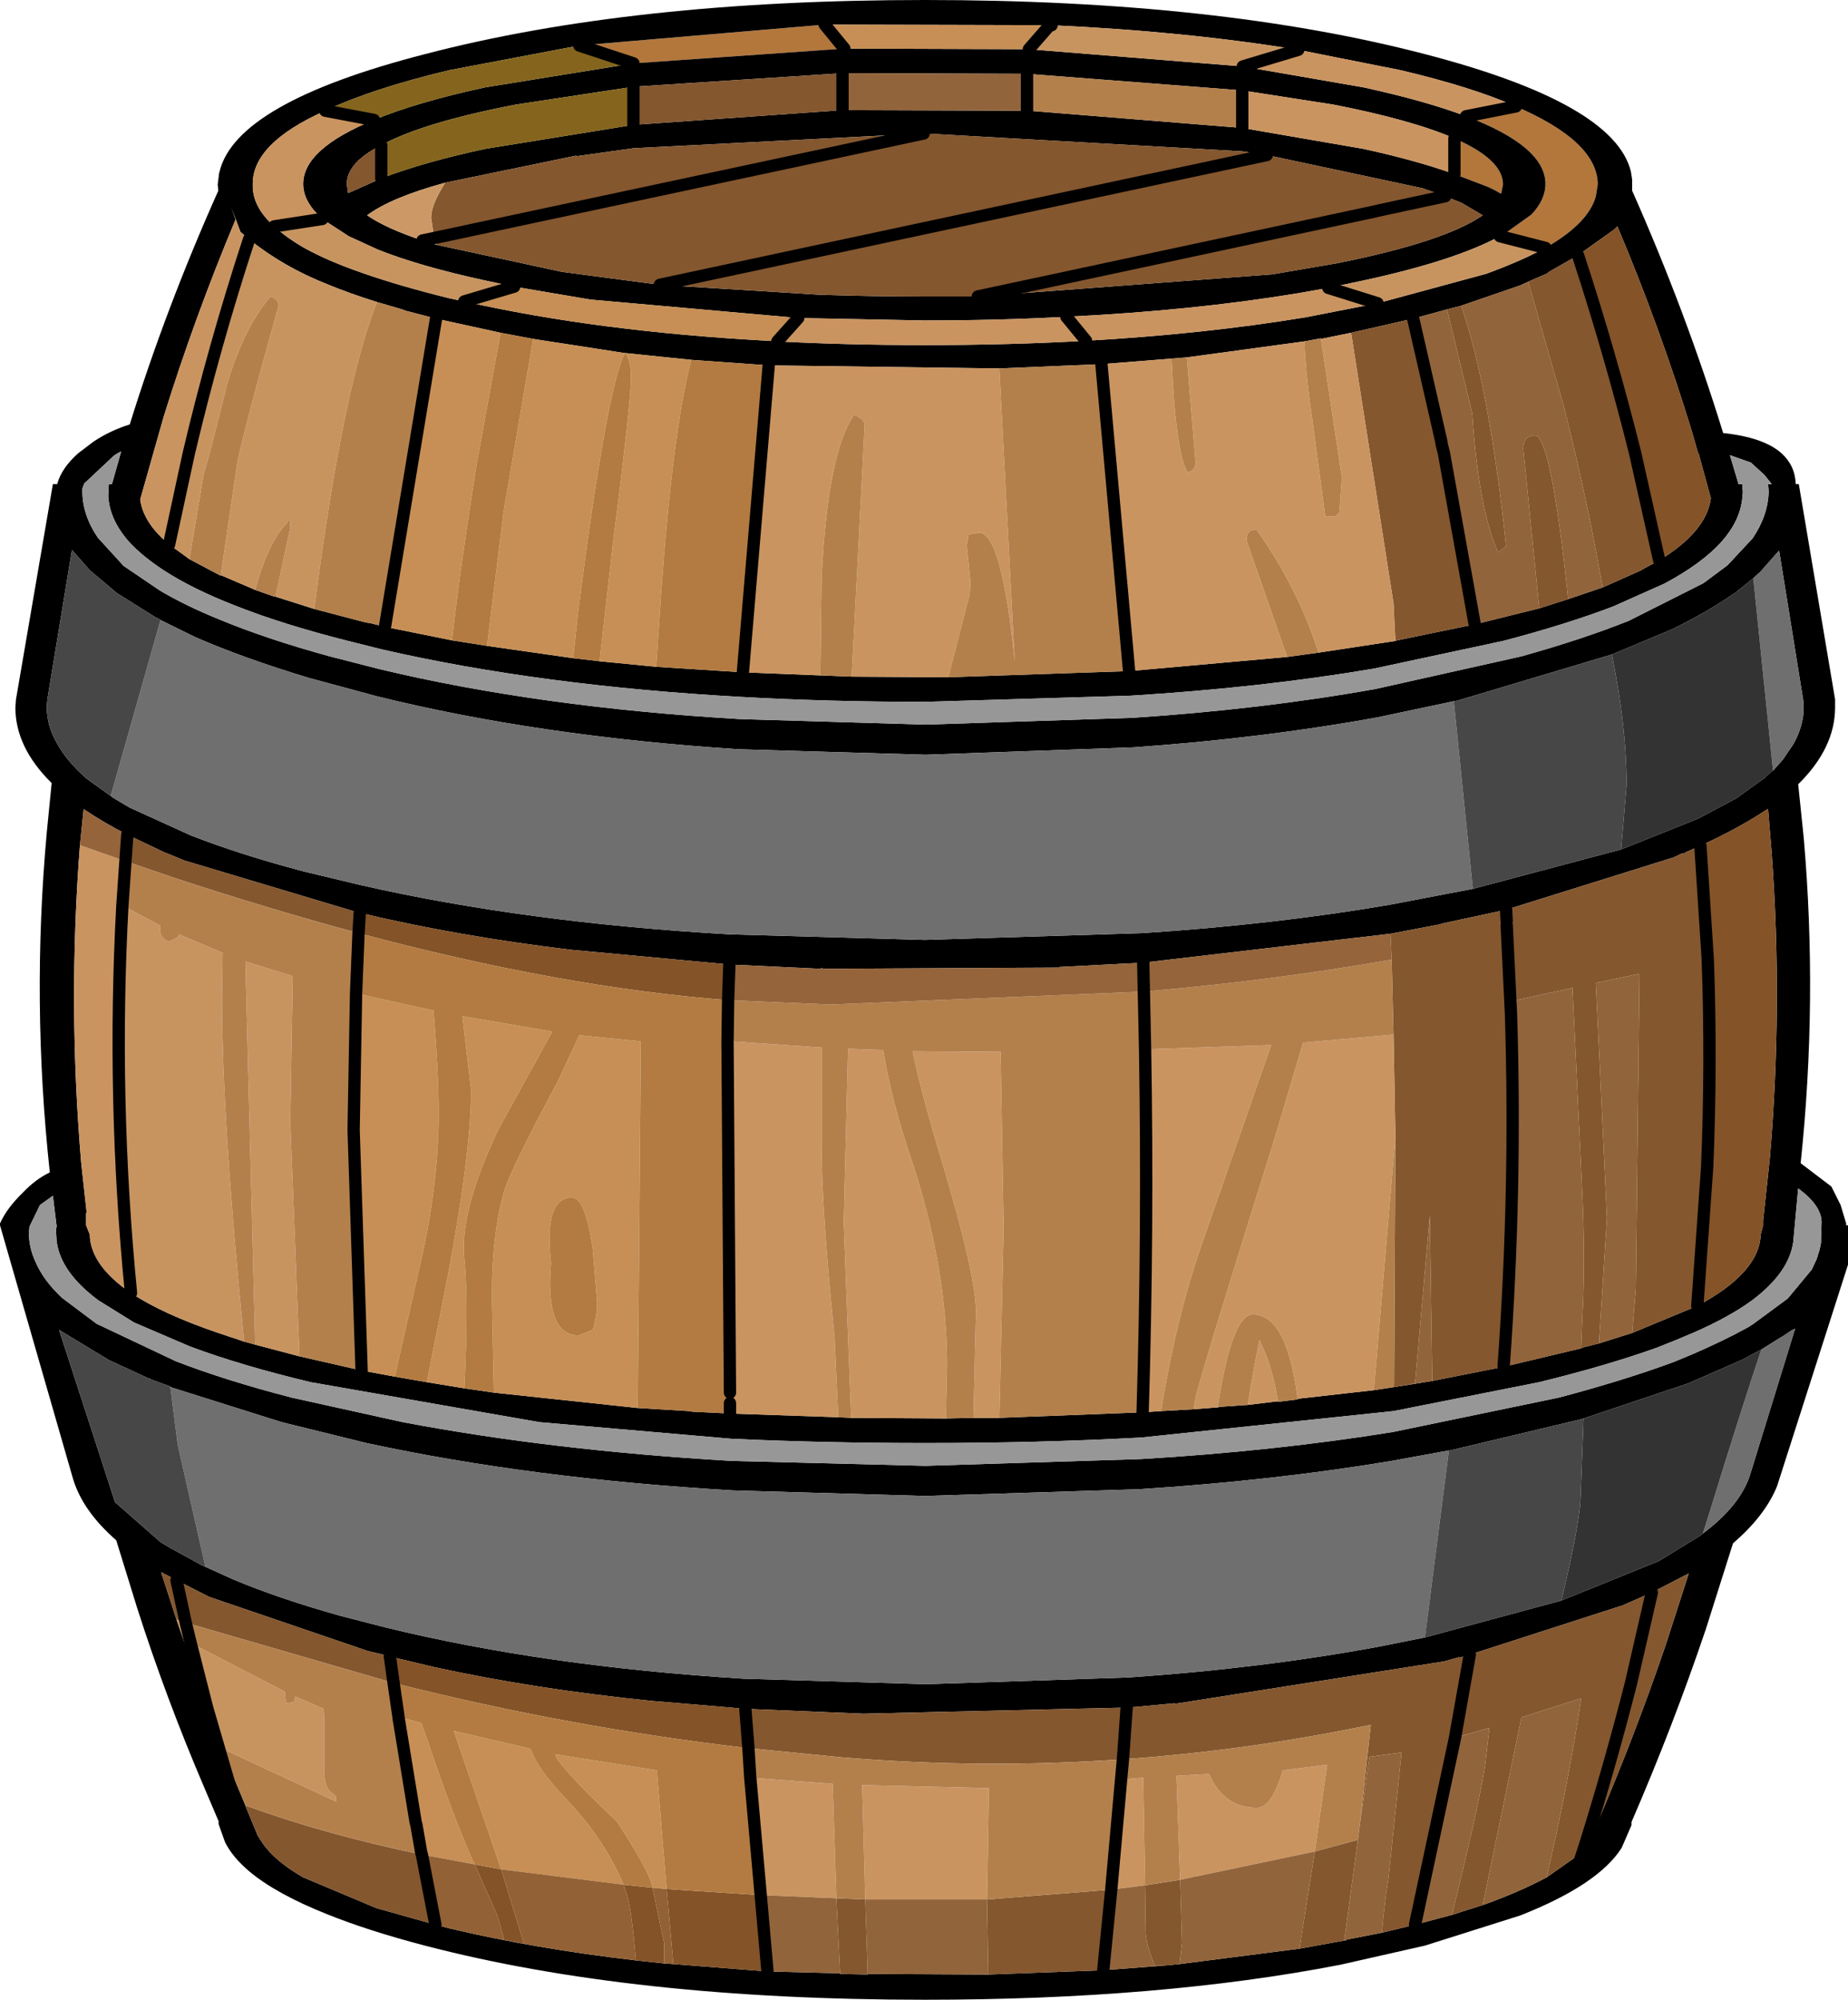 <?xml version="1.0" encoding="UTF-8" standalone="no"?>
<svg xmlns:xlink="http://www.w3.org/1999/xlink" height="162.55px" width="150.25px" xmlns="http://www.w3.org/2000/svg">
  <g transform="matrix(1.0, 0.0, 0.0, 1.0, 75.1, 81.25)">
    <path d="M48.15 -72.6 Q54.65 -69.8 54.8 -66.4 L54.8 -66.25 54.65 -65.3 Q54.05 -63.1 50.55 -61.1 L46.85 -62.05 46.95 -62.05 49.4 -63.8 Q50.55 -65.0 50.55 -66.3 50.55 -69.35 44.1 -71.8 L48.15 -72.6 M-28.0 -77.55 L-8.05 -79.25 -6.45 -77.3 -23.6 -76.1 -28.0 -77.55 M43.15 -70.0 Q47.05 -68.3 47.1 -66.3 L47.1 -66.25 46.95 -65.5 Q46.45 -65.8 45.9 -66.05 L43.15 -67.1 43.15 -70.0" fill="#b3773c" fill-rule="evenodd" stroke="none"/>
    <path d="M57.6 -66.65 L57.6 -65.75 Q61.95 -55.95 65.0 -46.05 68.3 -45.7 69.75 -44.4 70.85 -43.4 70.9 -41.9 L71.15 -41.9 74.1 -24.4 74.1 -23.75 Q74.1 -20.45 71.1 -17.5 L71.55 -13.15 Q72.7 0.05 71.3 13.3 L73.8 15.2 74.55 16.7 75.0 18.2 75.0 18.35 75.15 18.35 75.15 21.55 69.4 39.5 69.3 39.75 Q68.3 42.05 65.8 44.2 L63.6 51.15 Q60.95 59.0 57.55 66.85 L57.55 67.1 56.75 68.95 Q54.85 71.95 48.5 74.45 L40.75 76.9 33.9 78.45 Q19.25 81.3 0.1 81.3 -23.7 81.3 -40.55 76.9 -45.15 75.7 -48.5 74.35 -52.65 72.7 -54.85 70.85 -56.2 69.7 -56.8 68.5 L-57.3 67.1 -57.35 66.85 -57.3 66.85 -58.45 64.15 Q-61.6 56.8 -63.95 49.45 L-65.65 43.95 Q-68.35 41.6 -69.15 39.0 L-75.1 18.35 -75.1 18.2 Q-74.55 16.95 -73.2 15.65 -72.2 14.6 -71.05 14.05 -72.55 0.2 -71.3 -13.55 L-70.9 -17.6 Q-73.85 -20.5 -73.85 -23.75 L-73.8 -24.4 -70.8 -41.9 -70.45 -41.9 Q-70.1 -43.2 -68.75 -44.4 L-67.5 -45.35 Q-66.15 -46.25 -64.55 -46.75 -61.6 -56.25 -57.35 -65.75 L-57.4 -66.25 -57.3 -67.05 -57.3 -67.1 -57.25 -67.3 Q-55.9 -72.9 -40.55 -76.85 -23.7 -81.25 0.1 -81.25 23.9 -81.25 40.75 -76.85 56.15 -72.85 57.5 -67.3 L57.6 -66.65 M59.8 -35.7 Q63.65 -38.05 64.0 -40.75 L63.0 -44.4 62.95 -44.45 62.45 -46.2 Q59.9 -54.55 56.4 -62.85 L56.15 -62.6 53.2 -60.5 50.75 -59.1 50.75 -59.05 49.15 -58.35 48.5 -58.05 43.7 -56.4 42.55 -56.1 39.8 -55.35 34.75 -54.2 32.3 -53.7 32.3 -53.75 30.95 -53.5 21.4 -52.2 20.15 -52.1 14.45 -51.65 6.15 -51.3 -12.6 -51.55 -18.9 -52.0 -24.25 -52.55 -24.3 -52.55 -31.75 -53.7 -34.4 -54.2 -39.65 -55.35 -42.15 -56.0 -42.4 -56.1 -44.45 -56.7 Q-46.7 -57.4 -48.5 -58.15 -52.05 -59.55 -54.85 -61.8 L-55.55 -62.4 -56.3 -64.4 -55.95 -63.4 Q-59.3 -55.4 -61.8 -47.35 L-63.7 -40.65 Q-63.45 -38.75 -61.35 -37.0 L-59.7 -35.8 -57.15 -34.45 -57.15 -34.5 -54.35 -33.3 -52.8 -32.75 -52.7 -32.75 -49.55 -31.75 -45.35 -30.65 -45.0 -30.6 -43.8 -30.3 -38.35 -29.2 -35.5 -28.75 -28.5 -27.75 -26.35 -27.5 -21.75 -27.05 -14.7 -26.6 -8.4 -26.35 -5.85 -26.25 2.0 -26.2 16.7 -26.7 29.55 -27.85 32.1 -28.2 38.35 -29.15 38.5 -29.2 44.8 -30.5 50.05 -31.8 52.4 -32.55 55.2 -33.5 58.35 -34.9 58.4 -34.95 59.8 -35.7 M50.55 -61.1 Q54.05 -63.1 54.65 -65.3 L54.8 -66.25 54.8 -66.4 Q54.65 -69.8 48.15 -72.6 44.5 -74.2 38.75 -75.55 L30.45 -77.2 Q21.3 -78.7 10.4 -79.2 L10.25 -79.2 -8.05 -79.25 -28.0 -77.55 -38.55 -75.55 Q-44.85 -74.05 -48.65 -72.25 -54.6 -69.6 -54.55 -66.25 -54.6 -64.45 -52.8 -62.85 -51.9 -62.0 -50.45 -61.15 -48.5 -60.05 -45.6 -59.05 -42.6 -58.0 -38.55 -57.0 L-37.35 -56.75 Q-26.5 -54.3 -12.65 -53.55 L-11.9 -53.5 Q-6.15 -53.2 0.1 -53.2 6.95 -53.2 13.2 -53.55 22.8 -54.1 31.0 -55.45 L36.9 -56.6 45.75 -59.0 Q48.6 -60.05 50.55 -61.1 M44.1 -71.8 Q50.55 -69.35 50.55 -66.3 50.55 -65.0 49.4 -63.8 L46.95 -62.05 46.85 -62.05 Q43.15 -60.05 35.75 -58.45 L32.9 -57.85 30.35 -57.4 Q21.85 -56.0 11.6 -55.5 6.1 -55.2 0.05 -55.2 L-10.2 -55.4 -27.1 -56.9 -33.3 -57.95 -35.65 -58.45 Q-40.95 -59.6 -44.35 -60.95 L-46.75 -62.05 -48.9 -63.45 -49.25 -63.8 Q-50.45 -65.0 -50.45 -66.3 -50.45 -69.15 -44.7 -71.5 -41.2 -72.95 -35.65 -74.15 L-23.6 -76.1 -6.45 -77.3 8.55 -77.25 25.95 -75.85 35.75 -74.15 Q40.8 -73.05 44.1 -71.8 M-39.6 -61.35 L-29.4 -59.15 -21.45 -58.1 -8.6 -57.3 Q-4.45 -57.15 0.1 -57.15 L4.4 -57.15 28.35 -58.95 33.6 -59.85 Q42.35 -61.6 45.45 -63.75 L43.75 -64.75 42.4 -65.3 40.55 -65.95 27.9 -68.65 25.9 -68.95 0.1 -70.4 0.0 -70.4 -23.6 -69.2 -28.25 -68.55 -28.25 -68.6 -38.9 -66.4 Q-43.3 -65.2 -45.25 -63.75 -43.75 -62.7 -40.75 -61.7 L-39.6 -61.35 M43.15 -67.1 L45.9 -66.05 Q46.45 -65.8 46.95 -65.5 L47.1 -66.25 47.1 -66.3 Q47.05 -68.3 43.15 -70.0 39.7 -71.5 33.3 -72.75 L25.9 -73.9 8.4 -75.25 -6.6 -75.3 -23.6 -74.2 -33.15 -72.75 Q-40.7 -71.3 -44.1 -69.45 -46.95 -68.0 -46.9 -66.25 L-46.8 -65.55 -44.1 -66.75 Q-40.75 -68.05 -35.65 -69.15 L-23.6 -71.1 -6.6 -72.3 8.4 -72.25 8.55 -72.25 25.9 -70.85 35.75 -69.15 Q40.1 -68.2 43.15 -67.1 M17.85 -3.0 L11.05 -2.65 11.05 -2.6 -8.0 -2.5 -8.35 -2.55 -8.35 -2.5 -15.8 -2.85 -28.7 -4.05 Q-37.85 -5.15 -45.85 -7.05 L-45.9 -7.05 -60.1 -11.3 -61.55 -11.9 -61.7 -11.95 -64.75 -13.4 Q-66.7 -14.4 -68.25 -15.45 L-68.3 -15.5 -68.6 -12.55 Q-69.6 0.3 -68.5 13.25 L-68.05 17.35 -68.1 17.35 -68.1 18.35 -67.8 19.1 Q-67.75 21.6 -64.45 23.85 -61.9 25.55 -57.35 27.1 L-55.25 27.8 -54.35 28.05 -50.75 29.0 -45.7 30.15 -43.0 30.65 -40.4 31.1 -37.35 31.6 -34.95 31.95 -23.25 33.2 -19.1 33.45 -18.8 33.5 -15.75 33.65 -6.95 33.95 -5.9 34.0 1.8 34.05 4.05 34.0 6.15 34.0 17.8 33.55 19.3 33.45 21.95 33.3 23.9 33.15 24.15 33.1 26.35 32.95 28.8 32.65 28.8 32.7 30.4 32.5 30.4 32.45 36.6 31.75 38.25 31.5 38.9 31.4 41.35 31.0 47.15 29.85 53.45 28.35 53.7 28.25 54.9 27.95 57.6 27.1 62.9 24.9 Q67.95 22.2 68.05 19.1 L68.25 18.35 68.25 17.95 68.8 12.85 Q69.85 0.4 68.95 -11.85 L68.65 -15.5 68.4 -15.35 Q66.2 -13.9 63.15 -12.5 L61.9 -11.95 61.85 -11.9 61.8 -11.9 61.7 -11.85 61.7 -11.9 60.95 -11.55 47.35 -7.3 42.25 -6.2 41.9 -6.1 37.95 -5.35 17.85 -3.0 M43.1 -24.25 L36.95 -22.95 Q27.65 -21.25 17.05 -20.5 L0.15 -19.9 -15.1 -20.35 Q-31.3 -21.4 -44.45 -24.65 L-50.0 -26.15 Q-55.3 -27.75 -59.2 -29.45 L-62.05 -30.85 -62.2 -30.95 -62.5 -31.1 -65.45 -32.95 -65.55 -33.0 -67.8 -34.9 -69.25 -36.55 -71.25 -24.4 -71.3 -23.8 Q-71.3 -22.25 -70.45 -20.8 -69.65 -19.35 -68.05 -17.95 L-66.1 -16.55 -65.9 -16.4 -64.55 -15.6 -59.6 -13.35 Q-55.65 -11.8 -50.35 -10.4 L-45.75 -9.3 Q-32.35 -6.25 -15.75 -5.3 L0.1 -4.85 17.75 -5.4 Q28.5 -6.1 37.85 -7.7 L44.65 -9.0 56.7 -12.2 62.95 -14.7 66.05 -16.35 68.35 -18.0 69.05 -18.65 69.05 -18.6 69.85 -19.5 70.7 -20.75 Q71.55 -22.25 71.55 -23.8 L71.5 -24.4 69.55 -36.5 68.05 -34.8 67.45 -34.25 65.9 -33.0 65.65 -32.85 Q63.6 -31.45 60.85 -30.1 L55.95 -28.05 43.4 -24.3 43.1 -24.25 M16.95 -22.9 Q27.55 -23.6 36.75 -25.25 L48.6 -27.9 Q53.6 -29.3 57.35 -30.8 L63.4 -33.85 65.35 -35.3 67.4 -37.5 Q68.65 -39.35 68.7 -41.3 L68.65 -41.9 68.95 -41.9 68.35 -42.65 67.25 -43.65 65.55 -44.25 66.25 -41.9 66.55 -41.9 66.6 -41.25 66.55 -40.7 Q66.35 -38.9 64.9 -37.25 63.3 -35.45 60.2 -33.8 L56.05 -31.95 Q52.25 -30.5 47.1 -29.15 L36.6 -26.9 Q27.45 -25.35 16.8 -24.7 L0.15 -24.2 Q-7.7 -24.2 -14.85 -24.6 -31.1 -25.5 -44.0 -28.45 L-46.8 -29.15 Q-52.15 -30.5 -56.05 -32.05 -59.5 -33.4 -61.8 -34.9 -63.55 -36.05 -64.6 -37.2 -66.2 -39.0 -66.3 -40.95 L-66.25 -41.9 -66.0 -41.9 -65.25 -44.55 -65.55 -44.4 -65.85 -44.2 -68.25 -41.95 -68.4 -41.55 -68.4 -41.3 Q-68.4 -39.4 -67.15 -37.55 L-65.05 -35.25 -62.1 -33.25 Q-60.0 -32.0 -57.15 -30.85 -53.4 -29.3 -48.3 -27.9 L-44.2 -26.85 Q-31.2 -23.75 -14.95 -22.8 L0.15 -22.35 16.95 -22.9 M67.35 24.45 Q65.5 25.8 62.65 27.05 61.15 27.7 59.6 28.3 55.55 29.75 50.05 31.1 L38.2 33.45 17.7 35.6 Q9.35 36.05 0.15 36.05 -8.1 36.05 -15.65 35.7 L-31.25 34.35 -49.85 31.1 Q-55.5 29.75 -59.65 28.2 L-64.2 26.25 -67.1 24.45 Q-70.2 22.15 -70.5 19.6 L-70.55 18.7 -70.5 18.45 -70.5 18.4 -70.8 15.95 -71.85 16.7 -72.7 18.45 -72.75 18.95 Q-72.75 20.0 -72.35 21.0 L-72.2 21.35 Q-71.55 22.85 -70.05 24.25 L-67.25 26.35 -60.8 29.4 Q-56.8 30.95 -51.4 32.35 L-42.35 34.35 Q-30.2 36.65 -15.6 37.5 L0.15 37.9 17.65 37.35 Q28.55 36.7 38.15 35.15 L51.65 32.35 Q56.95 30.95 61.0 29.45 L62.45 28.85 Q65.0 27.75 67.0 26.65 L67.4 26.4 70.25 24.3 72.2 21.95 72.6 21.1 72.85 20.3 72.95 19.8 73.0 18.1 Q73.0 16.75 71.1 15.35 L70.7 19.7 Q70.35 22.2 67.35 24.45 M53.65 34.05 L53.5 34.1 42.8 36.65 42.7 36.65 38.05 37.5 Q28.45 39.1 17.55 39.8 L0.15 40.35 -15.5 39.9 Q-31.85 38.95 -45.3 36.05 L-52.2 34.35 -61.25 31.5 -61.25 31.45 -62.9 30.85 -62.9 30.8 -63.0 30.8 -66.25 29.3 -70.3 26.85 -65.75 40.85 -62.05 44.1 Q-61.7 44.3 -61.3 44.55 L-58.75 45.95 -56.1 47.15 Q-52.4 48.7 -47.4 50.1 L-43.7 51.05 Q-30.8 54.2 -14.7 55.2 L0.2 55.65 16.7 55.1 Q27.55 54.35 37.0 52.6 L40.75 51.85 51.85 48.85 59.75 45.65 63.1 43.6 63.35 43.4 Q66.3 41.2 67.15 38.75 L70.85 26.75 70.55 26.9 69.8 27.4 69.7 27.45 68.1 28.45 Q67.35 28.85 66.5 29.3 L62.15 31.2 53.65 34.05 M59.2 48.2 L56.7 49.3 56.65 49.3 44.4 53.25 43.55 53.5 43.55 53.45 42.3 53.8 20.4 57.25 20.4 57.2 17.2 57.5 16.5 57.55 -4.9 58.05 -14.5 57.65 -22.2 57.0 Q-31.6 56.05 -39.85 54.25 L-43.4 53.4 -43.7 53.35 -43.95 53.25 -45.2 52.95 -58.1 48.55 -60.75 47.2 Q-61.4 46.85 -62.0 46.55 L-60.75 50.4 -58.25 57.6 -57.0 60.9 -56.5 62.15 -56.5 62.25 -55.15 65.5 -55.1 65.65 -54.15 67.95 -53.8 68.5 Q-52.8 70.0 -50.45 71.35 L-44.5 73.85 -39.7 75.2 -38.55 75.5 Q-31.6 77.15 -23.4 78.1 L-21.1 78.35 -20.35 78.4 -12.7 79.0 -6.8 79.15 -6.8 79.2 -4.55 79.25 -4.55 79.2 5.25 79.25 14.6 78.9 19.8 78.5 20.8 78.4 30.55 77.15 34.4 76.45 34.2 76.45 37.25 75.85 39.95 75.2 42.95 74.4 45.45 73.6 45.75 73.5 Q48.6 72.45 50.55 71.4 L50.65 71.35 53.0 69.7 53.7 68.95 54.05 68.5 54.7 67.1 Q57.85 59.75 60.35 52.4 L62.2 46.65 59.2 48.2 M53.15 70.6 L53.7 68.95 53.15 70.6 M-54.6 70.1 L-58.25 57.6 -54.6 70.1" fill="#000000" fill-rule="evenodd" stroke="none"/>
    <path d="M53.2 -60.5 L56.15 -62.6 56.4 -62.85 Q59.9 -54.55 62.45 -46.2 L62.95 -44.45 63.0 -44.4 64.0 -40.75 Q63.65 -38.05 59.8 -35.7 L57.85 -44.4 Q55.85 -52.4 53.25 -60.35 L53.2 -60.5 M-15.8 -2.85 L-15.9 0.05 Q-29.5 -1.0 -45.95 -5.4 L-45.85 -7.05 Q-37.85 -5.15 -28.7 -4.05 L-15.8 -2.85 M63.15 -12.5 Q66.2 -13.9 68.4 -15.35 L68.65 -15.5 68.95 -11.85 Q69.85 0.4 68.8 12.85 L68.25 17.95 68.25 18.35 68.05 19.1 Q67.95 22.2 62.9 24.9 L63.7 13.6 Q64.05 5.15 63.75 -3.25 L63.15 -12.5 M-43.4 53.4 L-39.85 54.25 Q-31.6 56.05 -22.2 57.0 L-14.5 57.65 -14.25 60.85 Q-28.9 59.15 -43.1 55.55 L-43.4 53.4 M-13.25 72.8 L-12.7 79.0 -20.35 78.4 -20.9 72.3 -13.25 72.8 M-24.4 71.95 L-22.05 72.2 -21.1 76.7 -21.1 78.35 -23.4 78.1 Q-23.75 74.0 -24.1 72.85 L-24.4 71.95 M-36.5 70.3 L-34.35 70.7 -32.5 76.75 -34.1 76.45 -34.65 74.5 -36.5 70.3" fill="#845328" fill-rule="evenodd" stroke="none"/>
    <path d="M59.8 -35.7 L58.4 -34.95 58.35 -34.9 55.2 -33.5 55.05 -34.35 Q53.85 -41.1 52.05 -48.2 L49.15 -58.35 50.75 -59.05 50.75 -59.1 53.2 -60.5 53.25 -60.35 Q55.85 -52.4 57.85 -44.4 L59.8 -35.7 M52.4 -32.55 L50.05 -31.8 48.75 -44.75 Q48.75 -45.85 49.7 -45.85 51.0 -45.85 52.4 -32.55 M44.8 -30.5 L38.5 -29.2 38.35 -29.15 38.2 -32.2 34.75 -54.2 39.8 -55.35 42.1 -45.3 42.1 -45.2 42.3 -44.4 44.8 -30.5 M42.55 -56.1 L43.7 -56.4 Q46.0 -49.7 47.35 -36.85 L46.7 -36.35 Q45.1 -39.95 44.6 -47.65 L42.55 -56.1 M-38.9 -66.4 L-28.25 -68.6 -28.25 -68.55 -23.6 -69.2 0.0 -70.4 0.1 -70.4 25.9 -68.95 27.9 -68.65 40.55 -65.95 42.4 -65.3 43.75 -64.75 45.45 -63.75 Q42.35 -61.6 33.6 -59.85 L28.35 -58.95 4.4 -57.15 0.1 -57.15 Q-4.45 -57.15 -8.6 -57.3 L-21.45 -58.1 -29.4 -59.15 -39.6 -61.35 -39.8 -61.9 -40.05 -63.55 Q-40.05 -64.6 -38.9 -66.4 M0.0 -70.4 L-39.8 -61.9 0.0 -70.4 M-6.6 -72.3 L-23.6 -71.1 -23.6 -74.2 -6.6 -75.3 -6.6 -72.3 M-44.1 -66.75 L-46.8 -65.55 -46.9 -66.25 Q-46.95 -68.0 -44.1 -69.45 L-44.1 -66.75 M36.4 -64.0 L36.85 -64.05 37.05 -64.15 36.4 -64.0 4.4 -57.15 36.4 -64.0 M42.4 -65.3 L37.05 -64.15 42.4 -65.3 M37.95 -5.35 L41.9 -6.1 42.25 -6.2 47.35 -7.3 60.95 -11.55 61.7 -11.9 61.7 -11.85 61.8 -11.9 61.85 -11.9 61.9 -11.95 63.15 -12.5 63.75 -3.25 Q64.05 5.15 63.7 13.6 L62.9 24.9 57.6 27.1 57.9 23.5 58.2 -2.1 54.65 -1.35 55.55 17.75 54.9 27.95 53.7 28.25 53.45 28.35 53.55 25.85 Q53.8 21.6 53.55 15.8 L52.75 -0.95 47.7 0.15 47.75 1.2 Q48.2 15.5 47.15 29.85 L41.35 31.0 41.15 17.55 39.95 31.2 38.9 31.4 38.25 31.5 38.35 11.15 38.2 2.85 38.05 -3.25 37.95 -5.35 M-64.75 -13.4 L-61.7 -11.95 -61.55 -11.9 -60.1 -11.3 -45.9 -7.05 -45.85 -7.05 -45.95 -5.4 Q-53.2 -7.35 -60.95 -9.9 L-64.9 -11.25 -64.75 -13.4 M47.4 -6.4 L47.35 -7.3 47.4 -6.4 M47.4 -6.05 L47.7 0.15 47.4 -6.05 M44.4 53.25 L56.65 49.3 56.7 49.3 59.2 48.2 57.5 55.6 Q55.8 62.25 53.7 68.95 55.8 62.25 57.5 55.6 L59.2 48.2 62.2 46.65 60.35 52.4 Q57.85 59.75 54.7 67.1 L54.05 68.5 53.7 68.95 53.0 69.7 50.65 71.35 Q52.5 63.3 53.45 56.8 L48.6 58.35 45.45 73.6 42.95 74.4 Q45.15 65.5 45.65 62.2 L46.0 59.2 43.2 60.0 44.4 53.25 43.2 60.0 39.95 75.2 37.25 75.85 Q37.45 73.55 37.8 71.3 L38.85 61.2 36.25 61.55 35.5 66.75 36.35 58.95 Q26.3 61.05 16.2 61.75 L16.5 57.6 16.2 61.75 Q4.85 62.55 -6.6 61.6 L-14.25 60.85 -14.5 57.65 -4.9 58.05 16.5 57.55 16.5 57.6 16.7 57.55 17.2 57.5 20.4 57.2 20.4 57.25 42.3 53.8 43.55 53.45 43.55 53.5 44.4 53.25 M35.3 68.3 L34.2 76.45 34.4 76.45 30.55 77.15 31.8 69.25 35.3 68.3 M5.15 73.15 L15.25 72.35 14.6 78.9 5.25 79.25 5.15 73.15 M-7.1 73.05 L-4.75 73.15 -4.55 79.2 -4.55 79.25 -6.8 79.2 -6.8 79.15 -7.1 73.05 M19.8 78.5 L18.8 78.55 Q18.1 76.85 18.05 75.85 L18.0 72.0 20.85 71.55 21.0 76.65 20.8 78.4 19.8 78.5 M-60.75 50.4 L-62.0 46.55 Q-61.4 46.85 -60.75 47.2 L-58.1 48.55 -45.2 52.95 -43.95 53.25 -43.7 53.35 -43.4 53.4 -43.1 55.55 -60.0 50.65 -60.75 50.4 M-55.15 65.5 Q-48.75 67.85 -40.8 69.5 L-39.7 75.2 -44.5 73.85 -50.45 71.35 Q-52.8 70.0 -53.8 68.5 L-54.15 67.95 -55.1 65.65 -55.15 65.5 M-60.75 47.2 L-60.0 50.65 -60.75 47.2 M-21.45 -58.1 L27.9 -68.65 -21.45 -58.1" fill="#84572f" fill-rule="evenodd" stroke="none"/>
    <path d="M38.35 -29.15 L32.1 -28.2 Q30.5 -33.3 27.1 -38.15 26.25 -38.3 26.25 -37.3 L29.55 -27.85 16.7 -26.7 14.45 -51.65 20.15 -52.1 Q20.5 -44.4 21.45 -42.85 22.1 -43.0 22.1 -43.7 L21.4 -52.2 30.95 -53.5 Q31.05 -50.85 31.55 -47.5 L32.65 -39.25 33.5 -39.3 33.8 -39.6 34.0 -42.45 32.3 -53.7 34.75 -54.2 38.2 -32.2 38.35 -29.15 M2.0 -26.2 L-5.85 -26.25 -4.8 -46.7 Q-4.8 -47.15 -5.65 -47.55 -7.8 -44.45 -8.3 -34.35 L-8.4 -26.35 -14.7 -26.6 -12.6 -51.55 6.15 -51.3 7.4 -27.5 Q6.35 -37.95 4.5 -37.95 L3.65 -37.8 3.5 -36.9 3.8 -33.95 3.75 -33.0 2.0 -26.2 M-61.35 -37.0 Q-63.45 -38.75 -63.7 -40.65 L-61.8 -47.35 Q-59.3 -55.4 -55.95 -63.4 L-56.3 -64.4 -55.55 -62.4 -54.85 -61.8 Q-57.7 -53.1 -59.75 -44.4 L-61.35 -37.0 M48.15 -72.6 L44.1 -71.8 Q40.8 -73.05 35.75 -74.15 L25.95 -75.85 30.45 -77.2 38.75 -75.55 Q44.5 -74.2 48.15 -72.6 M36.9 -56.6 L31.0 -55.45 Q22.8 -54.1 13.2 -53.55 6.95 -53.2 0.1 -53.2 -6.15 -53.2 -11.9 -53.5 L-10.2 -55.4 0.05 -55.2 Q6.1 -55.2 11.6 -55.5 L13.2 -53.55 11.6 -55.5 Q21.85 -56.0 30.35 -57.4 L32.9 -57.85 36.9 -56.6 M-52.8 -62.85 Q-54.6 -64.45 -54.55 -66.25 -54.6 -69.6 -48.65 -72.25 L-44.7 -71.5 Q-50.45 -69.15 -50.45 -66.3 -50.45 -65.0 -49.25 -63.8 L-48.9 -63.45 -52.8 -62.85 M43.15 -70.0 L43.15 -67.1 Q40.1 -68.2 35.75 -69.15 L25.9 -70.85 25.9 -73.9 33.3 -72.75 Q39.7 -71.5 43.15 -70.0 M36.6 31.75 L30.4 32.45 Q29.55 25.6 26.75 25.6 25.05 25.6 23.9 33.15 L21.95 33.3 22.1 32.4 Q22.4 30.85 28.5 11.4 L30.85 3.5 38.2 2.85 38.35 11.15 36.6 31.75 M28.8 32.65 L26.35 32.95 Q26.75 30.3 27.3 27.7 28.35 29.75 28.8 32.65 M19.3 33.45 L17.8 33.55 Q18.25 18.8 18.0 4.05 L28.25 3.7 22.8 19.35 Q20.55 25.65 19.3 33.45 M6.15 34.0 L4.05 34.0 4.25 25.35 Q4.25 22.4 1.45 13.05 -0.2 7.6 -0.9 4.2 L6.25 4.25 6.5 18.6 6.15 34.0 M1.8 34.05 L-5.9 34.0 -6.5 18.05 -6.15 4.0 -3.3 4.1 Q-2.6 8.3 -1.0 13.0 1.9 21.75 1.9 29.75 L1.8 34.05 M-6.95 33.95 L-15.75 33.65 -15.75 32.8 -15.75 31.95 -15.95 3.4 -15.6 3.4 -8.3 3.9 -8.3 11.95 Q-8.3 17.15 -7.25 27.4 L-6.95 33.95 M-64.45 23.85 Q-67.75 21.6 -67.8 19.1 L-68.1 18.35 -68.1 17.35 -68.05 17.35 -68.5 13.25 Q-69.6 0.3 -68.6 -12.55 L-64.9 -11.25 -65.15 -7.65 Q-66.0 8.05 -64.45 23.85 M17.2 57.5 L16.7 57.55 16.5 57.6 16.5 57.55 17.2 57.5 M20.85 71.55 L20.55 63.1 23.2 62.95 Q24.4 65.7 27.1 65.7 28.3 65.7 29.2 62.65 L32.8 62.2 31.8 69.25 20.85 71.55 M-4.75 73.15 L-5.0 63.85 5.3 64.1 5.15 73.15 -4.75 73.15 M15.25 72.35 L16.05 63.4 17.85 63.25 18.0 72.0 15.25 72.35 M-14.1 63.25 L-7.4 63.75 -7.1 73.05 -13.25 72.8 -14.1 63.25 M-59.6 52.3 L-58.25 57.6 -60.75 50.4 -60.0 50.65 -59.6 52.3" fill="#ca9460" fill-rule="evenodd" stroke="none"/>
    <path d="M-49.55 -31.75 L-52.7 -32.75 -51.5 -38.35 Q-51.5 -39.35 -51.75 -38.75 -53.3 -37.2 -54.35 -33.3 L-57.15 -34.5 -55.8 -43.65 Q-55.3 -46.2 -52.45 -56.4 -52.45 -56.9 -53.1 -57.15 -55.2 -54.75 -56.6 -50.15 -57.9 -44.85 -58.55 -42.65 L-59.7 -35.8 -61.35 -37.0 -59.75 -44.4 Q-57.7 -53.1 -54.85 -61.8 -52.05 -59.55 -48.5 -58.15 -46.7 -57.4 -44.45 -56.7 -47.25 -49.65 -49.55 -31.75 M46.85 -62.05 L50.55 -61.1 Q48.6 -60.05 45.75 -59.0 L36.9 -56.6 32.9 -57.85 35.75 -58.45 Q43.15 -60.05 46.85 -62.05 M-37.35 -56.75 L-38.55 -57.0 Q-42.6 -58.0 -45.6 -59.05 -48.5 -60.05 -50.45 -61.15 -51.9 -62.0 -52.8 -62.85 L-48.9 -63.45 -46.75 -62.05 -44.35 -60.95 Q-40.95 -59.6 -35.65 -58.45 L-33.3 -57.95 -37.35 -56.75 M10.25 -79.2 L10.4 -79.2 Q21.3 -78.7 30.45 -77.2 L25.95 -75.85 8.55 -77.25 10.25 -79.2 M-50.75 29.0 L-54.35 28.05 -55.15 -3.1 -51.3 -1.9 -51.5 10.0 -50.75 29.0 M-55.25 27.8 L-57.35 27.1 Q-61.9 25.55 -64.45 23.85 -66.0 8.05 -65.15 -7.65 L-62.05 -6.0 -62.1 -5.7 Q-62.1 -5.0 -61.35 -4.7 L-60.6 -5.1 -60.55 -5.3 -57.0 -3.8 -57.05 -0.1 Q-57.05 9.8 -55.25 27.8 M-59.6 52.3 L-51.95 56.25 -51.85 57.2 -51.2 57.1 -51.1 56.7 -51.1 56.65 -48.8 57.65 -48.75 58.1 -48.75 62.55 Q-48.75 64.05 -48.15 64.45 L-47.8 64.75 -47.75 65.2 -57.0 60.9 -58.25 57.6 -59.6 52.3" fill="#c79460" fill-rule="evenodd" stroke="none"/>
    <path d="M55.2 -33.5 L52.4 -32.55 Q51.0 -45.85 49.7 -45.85 48.75 -45.85 48.75 -44.75 L50.05 -31.8 44.8 -30.5 42.3 -44.4 42.1 -45.2 42.1 -45.3 39.8 -55.35 42.55 -56.1 44.6 -47.65 Q45.1 -39.95 46.7 -36.35 L47.35 -36.85 Q46.0 -49.7 43.7 -56.4 L48.5 -58.05 49.15 -58.35 52.05 -48.2 Q53.85 -41.1 55.05 -34.35 L55.2 -33.5 M8.4 -72.25 L-6.6 -72.3 -6.6 -75.3 8.4 -75.25 8.4 -72.25 M57.6 27.1 L54.9 27.95 55.55 17.75 54.65 -1.35 58.2 -2.1 57.9 23.5 57.6 27.1 M53.45 28.35 L47.15 29.85 Q48.2 15.5 47.75 1.2 L47.7 0.15 52.75 -0.95 53.55 15.8 Q53.8 21.6 53.55 25.85 L53.45 28.35 M41.35 31.0 L38.9 31.4 39.95 31.2 41.15 17.55 41.35 31.0 M43.2 60.0 L46.0 59.2 45.65 62.2 Q45.15 65.5 42.95 74.4 L39.95 75.2 43.2 60.0 M45.45 73.6 L48.6 58.35 53.45 56.8 Q52.5 63.3 50.65 71.35 L50.55 71.4 Q48.6 72.45 45.75 73.5 L45.45 73.6 M35.5 66.75 L36.25 61.55 38.85 61.2 37.8 71.3 Q37.45 73.55 37.25 75.85 L34.2 76.45 35.3 68.3 35.5 66.75 M20.85 71.55 L31.8 69.25 30.55 77.15 20.8 78.4 21.0 76.65 20.85 71.55 M-4.75 73.15 L5.15 73.15 5.25 79.25 -4.55 79.2 -4.75 73.15 M15.25 72.35 L18.0 72.0 18.05 75.85 Q18.1 76.85 18.8 78.55 L19.8 78.5 14.6 78.9 15.25 72.35 M-13.25 72.8 L-7.1 73.05 -6.8 79.15 -12.7 79.0 -13.25 72.8" fill="#92643b" fill-rule="evenodd" stroke="none"/>
    <path d="M-21.75 -27.05 L-26.35 -27.5 -25.25 -37.25 Q-23.8 -48.5 -23.8 -50.6 -23.8 -51.9 -24.25 -52.55 L-18.9 -52.0 Q-20.4 -46.2 -21.35 -33.0 L-21.75 -27.05 M-28.5 -27.75 L-35.5 -28.75 -34.15 -39.7 -31.75 -53.7 -24.3 -52.55 Q-25.75 -49.7 -28.05 -31.9 L-28.5 -27.75 M-38.35 -29.2 L-43.8 -30.3 -39.65 -55.35 -34.4 -54.2 -36.35 -43.5 Q-37.75 -34.65 -38.35 -29.2 M-11.9 -53.5 L-12.65 -53.55 Q-26.5 -54.3 -37.35 -56.75 L-33.3 -57.95 -27.1 -56.9 -10.2 -55.4 -11.9 -53.5 M-8.05 -79.25 L10.25 -79.2 8.55 -77.25 -6.45 -77.3 -8.05 -79.25 M-23.25 33.2 L-34.95 31.95 -35.1 24.45 Q-35.15 19.15 -34.1 15.55 -33.6 13.85 -29.75 6.65 L-28.0 2.9 -23.0 3.4 -23.25 33.2 M-37.35 31.6 L-40.4 31.1 -39.45 26.3 Q-36.8 13.35 -36.8 7.35 L-37.5 1.35 -30.2 2.6 -34.55 10.5 Q-37.75 17.2 -37.35 21.05 -37.0 24.6 -37.35 31.6 M-43.0 30.65 L-45.7 30.15 -46.35 10.6 -46.15 -0.5 -39.85 0.9 Q-39.35 7.3 -39.45 10.4 -39.6 15.5 -40.75 20.7 L-43.0 30.65 M-26.9 20.35 Q-27.5 16.1 -28.6 16.1 -30.9 16.1 -30.3 21.4 -30.8 27.3 -28.05 27.3 L-26.9 26.85 Q-26.55 25.65 -26.55 24.65 L-26.9 20.35 M-40.8 69.5 L-40.85 69.35 -41.25 67.05 -41.3 66.9 -42.7 58.35 -42.7 58.3 -40.85 58.8 -40.3 60.35 Q-38.3 66.3 -36.7 69.9 L-36.5 70.3 -40.8 69.5 M-22.05 72.2 L-22.1 71.95 Q-22.35 70.8 -24.95 66.8 -28.65 63.35 -29.85 61.65 L-29.95 61.35 -21.7 62.65 -20.9 72.3 -22.05 72.2 M-34.35 70.7 L-38.2 59.45 -31.95 60.9 Q-31.45 62.5 -29.1 64.95 -25.95 68.25 -24.4 71.95 L-34.35 70.7" fill="#c78f55" fill-rule="evenodd" stroke="none"/>
    <path d="M32.1 -28.2 L29.55 -27.85 26.25 -37.3 Q26.25 -38.3 27.1 -38.15 30.5 -33.3 32.1 -28.2 M16.7 -26.7 L2.0 -26.2 3.75 -33.0 3.8 -33.95 3.5 -36.9 3.65 -37.8 4.5 -37.95 Q6.35 -37.95 7.4 -27.5 L6.15 -51.3 14.45 -51.65 16.7 -26.7 M-5.85 -26.25 L-8.4 -26.35 -8.3 -34.35 Q-7.8 -44.45 -5.65 -47.55 -4.8 -47.15 -4.8 -46.7 L-5.85 -26.25 M-43.8 -30.3 L-45.0 -30.6 -45.35 -30.65 -49.55 -31.75 Q-47.25 -49.65 -44.45 -56.7 L-42.4 -56.1 -42.15 -56.0 -39.65 -55.35 -43.8 -30.3 M-52.7 -32.75 L-52.8 -32.75 -54.35 -33.3 Q-53.3 -37.2 -51.75 -38.75 -51.5 -39.35 -51.5 -38.35 L-52.7 -32.75 M-57.15 -34.5 L-57.15 -34.45 -59.7 -35.8 -58.55 -42.65 Q-57.9 -44.85 -56.6 -50.15 -55.2 -54.75 -53.1 -57.15 -52.45 -56.9 -52.45 -56.4 -55.3 -46.2 -55.8 -43.65 L-57.15 -34.5 M20.15 -52.1 L21.4 -52.2 22.1 -43.7 Q22.1 -43.0 21.45 -42.85 20.5 -44.4 20.15 -52.1 M30.95 -53.5 L32.3 -53.75 32.3 -53.7 34.0 -42.45 33.8 -39.6 33.5 -39.3 32.65 -39.25 31.55 -47.5 Q31.05 -50.85 30.95 -53.5 M25.9 -70.85 L8.55 -72.25 8.4 -72.25 8.4 -75.25 25.9 -73.9 25.9 -70.85 M-15.9 0.05 L-7.55 0.4 17.9 -0.65 Q28.4 -1.55 38.05 -3.25 L38.2 2.85 30.85 3.5 28.5 11.4 Q22.4 30.85 22.1 32.4 L21.95 33.3 19.3 33.45 Q20.55 25.65 22.8 19.35 L28.25 3.7 18.0 4.05 17.9 -0.65 18.0 4.05 Q18.25 18.8 17.8 33.55 L6.15 34.0 6.5 18.6 6.25 4.25 -0.9 4.2 Q-0.2 7.6 1.45 13.05 4.25 22.4 4.25 25.35 L4.05 34.0 1.8 34.05 1.9 29.75 Q1.9 21.75 -1.0 13.0 -2.6 8.3 -3.3 4.1 L-6.15 4.0 -6.5 18.05 -5.9 34.0 -6.95 33.95 -7.25 27.4 Q-8.3 17.15 -8.3 11.95 L-8.3 3.9 -15.6 3.4 -15.95 3.4 -15.9 0.05 M38.25 31.5 L36.6 31.75 38.35 11.15 38.25 31.5 M30.4 32.45 L30.4 32.5 28.8 32.7 28.8 32.65 Q28.35 29.75 27.3 27.7 26.75 30.3 26.35 32.95 L24.15 33.1 23.9 33.15 Q25.05 25.6 26.75 25.6 29.55 25.6 30.4 32.45 M-45.7 30.15 L-50.75 29.0 -51.5 10.0 -51.3 -1.9 -55.15 -3.1 -54.35 28.05 -55.25 27.8 Q-57.05 9.8 -57.05 -0.1 L-57.0 -3.8 -60.55 -5.3 -60.6 -5.1 -61.35 -4.7 Q-62.1 -5.0 -62.1 -5.7 L-62.05 -6.0 -65.15 -7.65 -64.9 -11.25 -60.95 -9.9 Q-53.2 -7.35 -45.95 -5.4 L-46.15 -0.5 -46.35 10.6 -45.7 30.15 M16.2 61.75 Q26.3 61.05 36.35 58.95 L35.5 66.75 35.3 68.3 31.8 69.25 32.8 62.2 29.2 62.65 Q28.3 65.7 27.1 65.7 24.4 65.7 23.2 62.95 L20.55 63.1 20.85 71.55 18.0 72.0 17.85 63.25 16.05 63.4 15.25 72.35 5.15 73.15 5.3 64.1 -5.0 63.85 -4.75 73.15 -7.1 73.05 -7.4 63.75 -14.1 63.25 -14.25 60.85 -6.6 61.6 Q4.85 62.55 16.2 61.75 L16.05 63.4 16.2 61.75 M-57.0 60.9 L-47.75 65.2 -47.8 64.75 -48.15 64.45 Q-48.75 64.05 -48.75 62.55 L-48.75 58.1 -48.8 57.65 -51.1 56.65 -51.1 56.7 -51.2 57.1 -51.85 57.2 -51.95 56.25 -59.6 52.3 -60.0 50.65 -43.1 55.55 -42.7 58.3 -42.7 58.35 -41.3 66.9 -41.25 67.05 -40.85 69.35 -40.8 69.5 Q-48.75 67.85 -55.15 65.5 L-56.5 62.25 -56.5 62.15 -57.0 60.9" fill="#b3804c" fill-rule="evenodd" stroke="none"/>
    <path d="M-40.75 -61.7 Q-43.75 -62.7 -45.25 -63.75 -43.3 -65.2 -38.9 -66.4 -40.05 -64.6 -40.05 -63.55 L-39.8 -61.9 -40.75 -61.7 M37.05 -64.15 L36.85 -64.05 36.4 -64.0 37.05 -64.15" fill="#cc9966" fill-rule="evenodd" stroke="none"/>
    <path d="M16.95 -22.9 L0.15 -22.35 -14.95 -22.8 Q-31.2 -23.75 -44.2 -26.85 L-48.3 -27.9 Q-53.4 -29.3 -57.15 -30.85 -60.0 -32.0 -62.1 -33.25 L-65.05 -35.25 -67.15 -37.55 Q-68.4 -39.4 -68.4 -41.3 L-68.4 -41.55 -68.25 -41.95 -65.85 -44.2 -65.55 -44.4 -65.25 -44.55 -66.0 -41.9 -66.25 -41.9 -66.3 -40.95 Q-66.2 -39.0 -64.6 -37.2 -63.55 -36.05 -61.8 -34.9 -59.5 -33.4 -56.05 -32.05 -52.15 -30.5 -46.8 -29.15 L-44.0 -28.45 Q-31.1 -25.5 -14.85 -24.6 -7.7 -24.2 0.15 -24.2 L16.8 -24.7 Q27.45 -25.35 36.6 -26.9 L47.1 -29.15 Q52.25 -30.5 56.05 -31.95 L60.2 -33.8 Q63.3 -35.45 64.9 -37.25 66.35 -38.9 66.55 -40.7 L66.6 -41.25 66.55 -41.9 66.25 -41.9 65.55 -44.25 67.25 -43.65 68.35 -42.65 68.95 -41.9 68.65 -41.9 68.7 -41.3 Q68.65 -39.35 67.4 -37.5 L65.35 -35.3 63.4 -33.85 57.35 -30.8 Q53.6 -29.3 48.6 -27.9 L36.75 -25.25 Q27.55 -23.6 16.95 -22.9 M67.35 24.45 Q70.35 22.2 70.7 19.7 L71.1 15.35 Q73.0 16.75 73.0 18.1 L72.95 19.8 72.85 20.3 72.6 21.1 72.2 21.95 70.25 24.3 67.4 26.4 67.0 26.65 Q65.0 27.75 62.45 28.85 L61.0 29.45 Q56.95 30.95 51.65 32.35 L38.15 35.15 Q28.55 36.7 17.65 37.35 L0.15 37.9 -15.6 37.5 Q-30.2 36.65 -42.35 34.35 L-51.4 32.35 Q-56.8 30.95 -60.8 29.4 L-67.25 26.35 -70.05 24.25 Q-71.55 22.85 -72.2 21.35 L-72.35 21.0 Q-72.75 20.0 -72.75 18.95 L-72.7 18.45 -71.85 16.7 -70.8 15.95 -70.5 18.4 -70.5 18.45 -70.55 18.7 -70.5 19.6 Q-70.2 22.15 -67.1 24.45 L-64.2 26.25 -59.65 28.2 Q-55.5 29.75 -49.85 31.1 L-31.25 34.35 -15.65 35.7 Q-8.1 36.05 0.15 36.05 9.35 36.05 17.7 35.6 L38.2 33.45 50.05 31.1 Q55.55 29.75 59.6 28.3 61.15 27.7 62.65 27.05 65.5 25.8 67.35 24.45" fill="#979797" fill-rule="evenodd" stroke="none"/>
    <path d="M-62.05 -30.85 L-59.2 -29.45 Q-55.3 -27.75 -50.0 -26.15 L-44.45 -24.65 Q-31.3 -21.4 -15.1 -20.35 L0.15 -19.9 17.05 -20.5 Q27.65 -21.25 36.95 -22.95 L43.1 -24.25 44.65 -9.0 37.85 -7.7 Q28.5 -6.1 17.75 -5.4 L0.1 -4.85 -15.75 -5.3 Q-32.35 -6.25 -45.75 -9.3 L-50.35 -10.4 Q-55.65 -11.8 -59.6 -13.35 L-64.55 -15.6 -65.9 -16.4 -66.1 -16.55 -62.05 -30.85 M67.45 -34.25 L68.05 -34.8 69.55 -36.5 71.5 -24.4 71.55 -23.8 Q71.55 -22.25 70.7 -20.75 L69.85 -19.5 69.05 -18.6 69.05 -18.65 67.45 -34.25 M42.7 36.65 L40.75 51.85 37.0 52.6 Q27.55 54.35 16.7 55.1 L0.2 55.65 -14.7 55.2 Q-30.8 54.2 -43.7 51.05 L-47.4 50.1 Q-52.4 48.7 -56.1 47.15 L-58.75 45.95 -58.4 46.1 -60.65 36.2 -61.25 31.5 -52.2 34.35 -45.3 36.05 Q-31.85 38.95 -15.5 39.9 L0.15 40.35 17.55 39.8 Q28.45 39.1 38.05 37.5 L42.7 36.65 M68.1 28.45 L69.7 27.45 69.8 27.4 70.55 26.9 70.85 26.75 67.15 38.75 Q66.3 41.2 63.35 43.4 L63.95 41.5 Q66.25 34.0 68.1 28.45" fill="#6f6f6f" fill-rule="evenodd" stroke="none"/>
    <path d="M-15.8 -2.85 L-8.35 -2.5 -8.35 -2.55 -8.0 -2.5 11.05 -2.6 11.05 -2.65 17.85 -3.0 17.9 -0.65 17.85 -3.0 37.95 -5.35 38.05 -3.25 Q28.4 -1.55 17.9 -0.65 L-7.55 0.4 -15.9 0.05 -15.8 -2.85 M-68.6 -12.55 L-68.3 -15.5 -68.25 -15.45 Q-66.7 -14.4 -64.75 -13.4 L-64.9 -11.25 -68.6 -12.55" fill="#95643b" fill-rule="evenodd" stroke="none"/>
    <path d="M55.95 -28.05 L60.85 -30.1 Q63.6 -31.45 65.65 -32.85 L65.9 -33.0 67.45 -34.25 69.05 -18.65 68.35 -18.0 66.05 -16.35 62.95 -14.7 56.7 -12.2 57.15 -17.45 Q57.15 -22.1 55.95 -28.05 M51.85 48.85 Q53.3 42.75 53.4 40.65 L53.65 34.05 62.15 31.2 66.5 29.3 Q67.35 28.85 68.1 28.45 66.25 34.0 63.95 41.5 L63.35 43.4 63.1 43.6 59.75 45.65 51.85 48.85" fill="#333333" fill-rule="evenodd" stroke="none"/>
    <path d="M-62.05 -30.85 L-66.1 -16.55 -68.05 -17.95 Q-69.65 -19.35 -70.45 -20.8 -71.3 -22.25 -71.3 -23.8 L-71.25 -24.4 -69.25 -36.55 -67.8 -34.9 -65.55 -33.0 -65.45 -32.95 -62.5 -31.1 -62.2 -30.95 -62.05 -30.85 M44.65 -9.0 L43.1 -24.25 43.4 -24.3 55.95 -28.05 Q57.15 -22.1 57.15 -17.45 L56.7 -12.2 44.65 -9.0 M42.7 36.65 L42.8 36.65 53.5 34.1 53.65 34.05 53.4 40.65 Q53.3 42.75 51.85 48.85 L40.75 51.85 42.7 36.65 M-61.25 31.5 L-60.65 36.2 -58.4 46.1 -58.75 45.95 -61.3 44.55 Q-61.7 44.3 -62.05 44.1 L-65.75 40.85 -70.3 26.85 -66.25 29.3 -63.0 30.8 -62.9 30.8 -62.9 30.85 -61.25 31.45 -61.25 31.5" fill="#474747" fill-rule="evenodd" stroke="none"/>
    <path d="M-48.65 -72.25 Q-44.85 -74.05 -38.55 -75.55 L-28.0 -77.55 -23.6 -76.1 -35.65 -74.15 Q-41.2 -72.95 -44.7 -71.5 L-48.65 -72.25 M-23.6 -71.1 L-35.65 -69.15 Q-40.75 -68.05 -44.1 -66.75 L-44.1 -69.45 Q-40.7 -71.3 -33.15 -72.75 L-23.6 -74.2 -23.6 -71.1" fill="#85651d" fill-rule="evenodd" stroke="none"/>
    <path d="M-14.7 -26.6 L-21.75 -27.05 -21.35 -33.0 Q-20.4 -46.2 -18.9 -52.0 L-12.6 -51.55 -14.7 -26.6 M-26.35 -27.5 L-28.5 -27.75 -28.05 -31.9 Q-25.75 -49.7 -24.3 -52.55 L-24.25 -52.55 Q-23.8 -51.9 -23.8 -50.6 -23.8 -48.5 -25.25 -37.25 L-26.35 -27.5 M-35.5 -28.75 L-38.35 -29.2 Q-37.75 -34.65 -36.35 -43.5 L-34.4 -54.2 -31.75 -53.7 -34.15 -39.7 -35.5 -28.75 M-15.75 33.65 L-18.8 33.5 -19.1 33.45 -23.25 33.2 -23.0 3.4 -28.0 2.9 -29.75 6.65 Q-33.6 13.85 -34.1 15.55 -35.15 19.15 -35.1 24.45 L-34.95 31.95 -37.35 31.6 Q-37.0 24.6 -37.35 21.05 -37.75 17.2 -34.55 10.5 L-30.2 2.6 -37.5 1.35 -36.8 7.35 Q-36.8 13.35 -39.45 26.3 L-40.4 31.1 -43.0 30.65 -40.75 20.7 Q-39.6 15.5 -39.45 10.4 -39.35 7.3 -39.85 0.9 L-46.15 -0.5 -45.95 -5.4 Q-29.5 -1.0 -15.9 0.05 L-15.95 3.4 -15.75 31.95 -15.75 32.8 -15.75 33.65 M-14.25 60.85 L-14.1 63.25 -13.25 72.8 -20.9 72.3 -21.7 62.65 -29.95 61.35 -29.85 61.65 Q-28.65 63.35 -24.95 66.8 -22.35 70.8 -22.1 71.95 L-22.05 72.2 -24.4 71.95 Q-25.95 68.25 -29.1 64.95 -31.45 62.5 -31.95 60.9 L-38.2 59.45 -34.35 70.7 -36.5 70.3 -36.7 69.9 Q-38.3 66.3 -40.3 60.35 L-40.85 58.8 -42.7 58.3 -43.1 55.55 Q-28.9 59.15 -14.25 60.85 M-26.9 20.35 L-26.55 24.65 Q-26.55 25.65 -26.9 26.85 L-28.05 27.3 Q-30.8 27.3 -30.3 21.4 -30.9 16.1 -28.6 16.1 -27.5 16.1 -26.9 20.35" fill="#b37b41" fill-rule="evenodd" stroke="none"/>
    <path d="M-39.6 -61.35 L-40.75 -61.7 -39.8 -61.9 -39.6 -61.35" fill="#dca976" fill-rule="evenodd" stroke="none"/>
    <path d="M-22.05 72.2 L-20.9 72.3 -20.35 78.4 -21.1 78.35 -21.1 76.7 -22.05 72.2 M-34.35 70.7 L-24.4 71.95 -24.1 72.85 Q-23.75 74.0 -23.4 78.1 -31.6 77.15 -38.55 75.5 L-39.7 75.2 -40.8 69.5 -36.5 70.3 -34.65 74.5 -34.1 76.45 -32.5 76.75 -34.35 70.7" fill="#926135" fill-rule="evenodd" stroke="none"/>
    <path d="M53.2 -60.5 L53.25 -60.35 Q55.85 -52.4 57.85 -44.4 L59.8 -35.7 M48.15 -72.6 L44.1 -71.8 M46.85 -62.05 L50.55 -61.1 M10.25 -79.2 L10.4 -79.2 M-39.8 -61.9 L0.0 -70.4 M43.15 -70.0 L43.15 -67.1 M25.95 -75.85 L30.45 -77.2 M8.55 -77.25 L10.25 -79.2 M11.6 -55.5 L13.2 -53.55 M-10.2 -55.4 L-11.9 -53.5 M36.4 -64.0 L4.4 -57.15 M36.4 -64.0 L37.05 -64.15 42.4 -65.3 M25.9 -70.85 L25.9 -73.9 M36.9 -56.6 L32.9 -57.85 M8.4 -75.25 L8.4 -72.25 M-15.8 -2.85 L-15.9 0.05 -15.95 3.4 -15.75 31.95 M17.9 -0.65 L17.85 -3.0 M17.9 -0.65 L18.0 4.05 Q18.25 18.8 17.8 33.55 M42.1 -45.3 L39.8 -55.35 M44.8 -30.5 L42.3 -44.4 42.1 -45.2 M47.35 -7.3 L47.4 -6.4 M63.15 -12.5 L63.75 -3.25 Q64.05 5.15 63.7 13.6 L62.9 24.9 M14.45 -51.65 L16.7 -26.7 M47.15 29.85 Q48.2 15.5 47.75 1.2 L47.7 0.15 47.4 -6.05 M44.4 53.25 L43.2 60.0 39.95 75.2 M53.7 68.95 Q55.8 62.25 57.5 55.6 L59.2 48.2 M53.7 68.95 L53.15 70.6 M16.5 57.6 L16.2 61.75 16.05 63.4 15.25 72.35 14.6 78.9 M16.5 57.55 L16.5 57.6 M-14.25 60.85 L-14.1 63.25 -13.25 72.8 -12.7 79.0 M-8.05 -79.25 L-6.45 -77.3 M-28.0 -77.55 L-23.6 -76.1 M-23.6 -74.2 L-23.6 -71.1 M-37.35 -56.75 L-33.3 -57.95 M-48.9 -63.45 L-52.8 -62.85 M-6.6 -72.3 L-6.6 -75.3 M-44.1 -66.75 L-44.1 -69.45 M-48.65 -72.25 L-44.7 -71.5 M-45.95 -5.4 L-45.85 -7.05 M-64.9 -11.25 L-65.15 -7.65 Q-66.0 8.05 -64.45 23.85 M-64.75 -13.4 L-64.9 -11.25 M-46.15 -0.5 L-45.95 -5.4 M-54.85 -61.8 Q-57.7 -53.1 -59.75 -44.4 L-61.35 -37.0 M-12.6 -51.55 L-14.7 -26.6 M-39.65 -55.35 L-43.8 -30.3 M-40.75 -61.7 L-39.8 -61.9 M-15.75 32.8 L-15.75 33.65 M-45.7 30.15 L-46.35 10.6 -46.15 -0.5 M-43.4 53.4 L-43.1 55.55 -42.7 58.3 -42.7 58.35 -41.3 66.9 M-14.25 60.85 L-14.5 57.65 M-59.6 52.3 L-58.25 57.6 -54.6 70.1 M-40.8 69.5 L-40.85 69.35 -41.25 67.05 M-60.0 50.65 L-59.6 52.3 M-39.7 75.2 L-40.8 69.5 M-60.0 50.65 L-60.75 47.2 M27.9 -68.65 L-21.45 -58.1" fill="none" stroke="#000000" stroke-linecap="round" stroke-linejoin="round" stroke-width="1.0"/>
  </g>
</svg>
